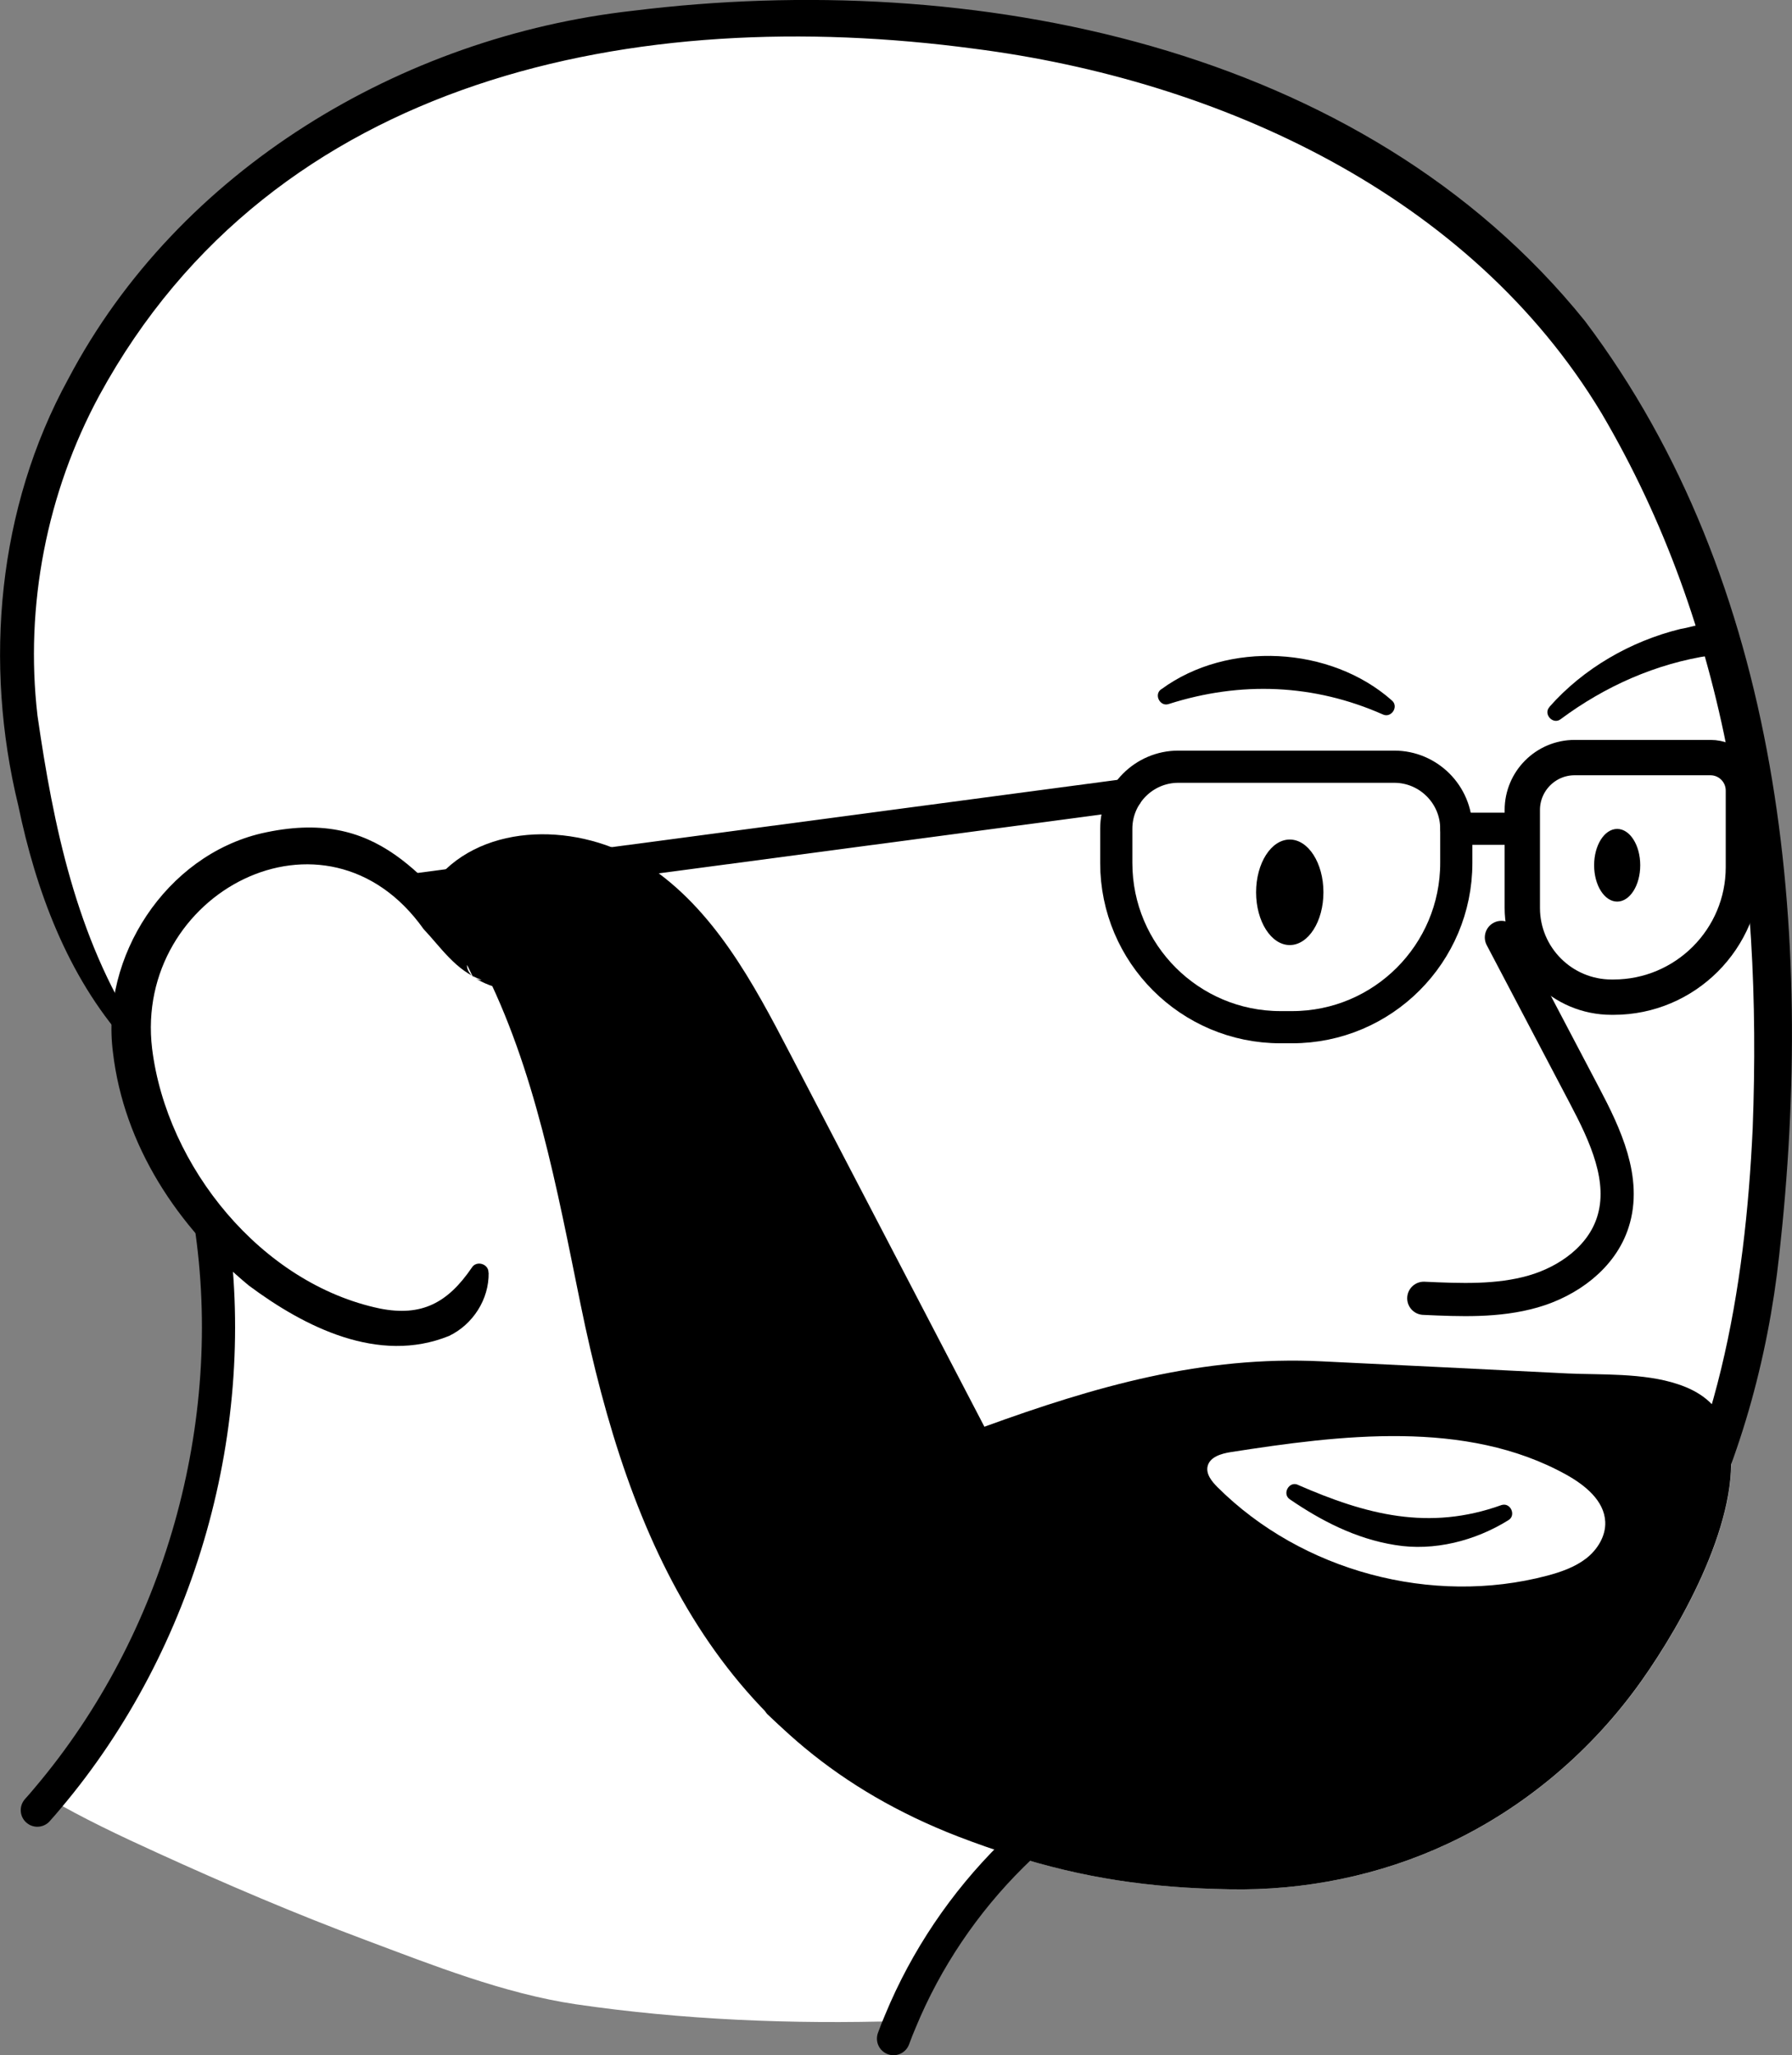 <?xml version="1.0" encoding="UTF-8"?>
<svg id="Layer_1" data-name="Layer 1" xmlns="http://www.w3.org/2000/svg" viewBox="0 0 108.04 123.87">
  <rect x="0" y="0" width="108.04" height="123.87" fill="#808080" stroke="none"/>
  <defs>
    <style>
      .cls-1 {
        fill: #fff;
      }

      .cls-2 {
        stroke-width: 2.13px;
      }

      .cls-2, .cls-3, .cls-4 {
        fill: none;
        stroke: #000;
        stroke-linecap: round;
        stroke-linejoin: round;
      }

      .cls-3 {
        stroke-width: 1.94px;
      }

      .cls-4 {
        stroke-width: 2px;
      }
    </style>
  </defs>
  <path class="cls-1" d="M105.76,78.35c-.39,2.53-.97,5.07-1.75,7.54,.12,.31,.22,.65,.28,1.02,.71,4.52-2.81,10.86-5.32,14.4-2.97,4.19-7.01,7.63-11.67,9.81-4.1,1.92-8.65,2.84-13.17,2.75-4.84-.08-8.83-.69-13.12-2.05-2.87,2.84-5.18,6.26-6.72,9.99-6.55,.2-13.15-.07-19.57-1.01-4.32-.64-8.65-2.36-12.73-3.89-4.23-1.58-8.39-3.36-12.51-5.24-2.24-1.02-4.47-2.07-6.59-3.31,7.99-9.45,11.67-22.48,9.81-34.69-2.68-3.18-4.64-7.22-4.77-11.18-3.93-5.18-5.45-11.32-6.5-17.78-1.06-6.56-.13-13.32,2.62-19.36C9.59,13.15,21.69,4.69,34.71,2.31c21.38-3.91,49.27,1.19,61.95,20.55,3.07,4.68,5.36,9.97,6.99,15.59h0c3.76,12.91,4.03,27.46,2.11,39.9Z"/>
  <g>
    <g>
      <g>
        <g>
          <path d="M29.46,76.71c.03,1.6-.95,3.12-2.39,3.81-4.25,1.72-8.71-.54-12.07-3.04-4.27-3.53-7.53-8.42-8.19-14.05-.75-5.77,3.19-11.84,8.94-13.2,7.12-1.63,9.72,2.64,13.89,7.2,0,0-.54-.2-.54-.2,.47-.04,.94,.54,.89,.92,0,0-.35-.71-.35-.71,.43,.45,.88,.89,1.37,1.37,.33,.3,.05,.88-.38,.83-.76-.07-1.49-.37-2.12-.77l-.35-.71c-.05,.37,.42,.93,.88,.9-1.53-.52-2.51-2.02-3.5-3.06-5.9-8.31-17.49-2.16-16.37,7.2,.88,7.12,6.59,14.18,13.75,15.67,2.5,.49,4.07-.34,5.52-2.46,.28-.47,1.03-.23,1.01,.29h0Z"/>
          <path d="M46.94,102.5c16.4,11.82,39.57,11.68,51.2-6.53,5.4-8.24,7.08-18.26,7.53-27.97,.58-15.39-1.45-30.08-9.11-43.09-7.93-13.18-23.05-20.09-37.87-21.98C38.45,.23,16.5,4.54,5.99,23.83c-3.17,5.86-4.5,12.69-3.73,19.3,.96,6.66,2.36,13.38,6.04,19.08,.32,.47-.38,.98-.73,.56-3.51-3.96-5.41-9.12-6.47-14.23C-.99,39.96-.15,30.62,4.12,22.83,10.76,10.23,24.2,2.21,38.15,.65c20.38-2.53,43.95,2.01,57.4,18.69,11.9,15.77,13.89,36.85,11.72,56.3-1.36,12.54-7.01,25.53-18.19,32.28-11.06,6.74-25.61,6.32-36.73-.04-2.19-1.31-4.26-2.82-6.09-4.57-.21-.2-.22-.54-.02-.75,.18-.19,.48-.21,.69-.06h0Z"/>
          <path class="cls-4" d="M2.25,109.1c.22-.24,.43-.49,.64-.74,7.99-9.45,11.67-22.48,9.81-34.69,0-.02,0-.04,0-.06"/>
          <path class="cls-4" d="M61.99,110.89c-.33,.3-.66,.61-.98,.93-2.87,2.84-5.18,6.26-6.72,9.99-.15,.35-.29,.7-.42,1.06"/>
          <path class="cls-4" d="M90.52,56.5l5.01,9.53c1.25,2.37,2.53,5.08,1.71,7.63-.67,2.11-2.68,3.57-4.81,4.18s-4.38,.51-6.59,.41"/>
          <path d="M70.02,41.54c4-2.94,10.2-2.6,13.9,.68,.43,.37-.04,1.08-.55,.84-4.16-1.84-8.58-2.01-12.9-.63-.53,.19-.92-.57-.46-.89h0Z"/>
          <path d="M93.42,42.6c2.04-2.31,4.88-3.95,7.89-4.69,1.06-.17,2.09-.72,3.12-.02,.29,.21,.36,.61,.15,.9-.41,.5-.96,.67-1.45,.71-3.28,.49-6.35,1.85-9.03,3.84-.46,.37-1.08-.3-.68-.73h0Z"/>
        </g>
        <path d="M78.24,89.49c4.12,1.8,7.9,2.8,12.29,1.22,.55-.17,.9,.64,.4,.92-1.98,1.23-4.47,1.88-6.82,1.49-2.39-.38-4.48-1.48-6.34-2.75-.49-.32-.06-1.12,.48-.88h0Z"/>
      </g>
      <ellipse cx="77.76" cy="53.78" rx="2.03" ry="3.18"/>
      <ellipse cx="97.5" cy="52.15" rx="1.39" ry="2.19"/>
    </g>
    <g>
      <path class="cls-3" d="M71.05,46.21h13.01c2.06,0,3.74,1.68,3.74,3.74v2.06c0,5.46-4.43,9.9-9.9,9.9h-.7c-5.46,0-9.9-4.43-9.9-9.9v-2.06c0-2.06,1.68-3.74,3.74-3.74Z"/>
      <path class="cls-2" d="M94.94,45.66h8.18c1.1,0,1.99,.89,1.99,1.99v4.62c0,4.32-3.51,7.83-7.83,7.83h-.12c-2.97,0-5.38-2.41-5.38-5.38v-5.9c0-1.74,1.41-3.16,3.16-3.16Z"/>
      <line class="cls-3" x1="25.13" y1="53.6" x2="67.91" y2="47.91"/>
      <line class="cls-3" x1="87.81" y1="49.95" x2="91.78" y2="49.95"/>
    </g>
    <path d="M104.29,86.91c-.06-.37-.16-.71-.28-1.02-.51-1.3-1.56-2.04-2.84-2.46-2.07-.7-4.74-.56-6.64-.65-4.94-.25-9.88-.49-14.82-.73-7.21-.36-13.7,1.52-20.36,3.94-3.91-7.5-7.82-15.01-11.73-22.51-2.21-4.25-4.59-8.69-8.6-11.33-.18-.12-.36-.23-.54-.32-4-2.32-9.73-2.2-12.44,1.51,.03,.04,.07,.09,.09,.13,1.14,1.47,2.1,3.04,2.93,4.68,0,0,0,0,0,.01,3.2,6.25,4.52,13.49,5.94,20.44,2.97,14.55,8.35,26.5,22.74,32.08,1.12,.43,2.2,.81,3.26,1.14,4.29,1.36,8.28,1.97,13.12,2.05,4.52,.09,9.07-.83,13.17-2.75,4.66-2.18,8.7-5.62,11.67-9.81,2.51-3.54,6.03-9.88,5.32-14.4Zm-8.66,7.02c-.69,.53-1.53,.82-2.36,1.04-6.94,1.83-14.78-.27-19.86-5.33-.35-.35-.72-.8-.6-1.28,.14-.55,.82-.75,1.39-.84,6.57-1.02,14.17-2,20.23,1.36,1.13,.63,2.29,1.56,2.35,2.84,.04,.86-.47,1.68-1.15,2.21Z"/>
  </g>
</svg>